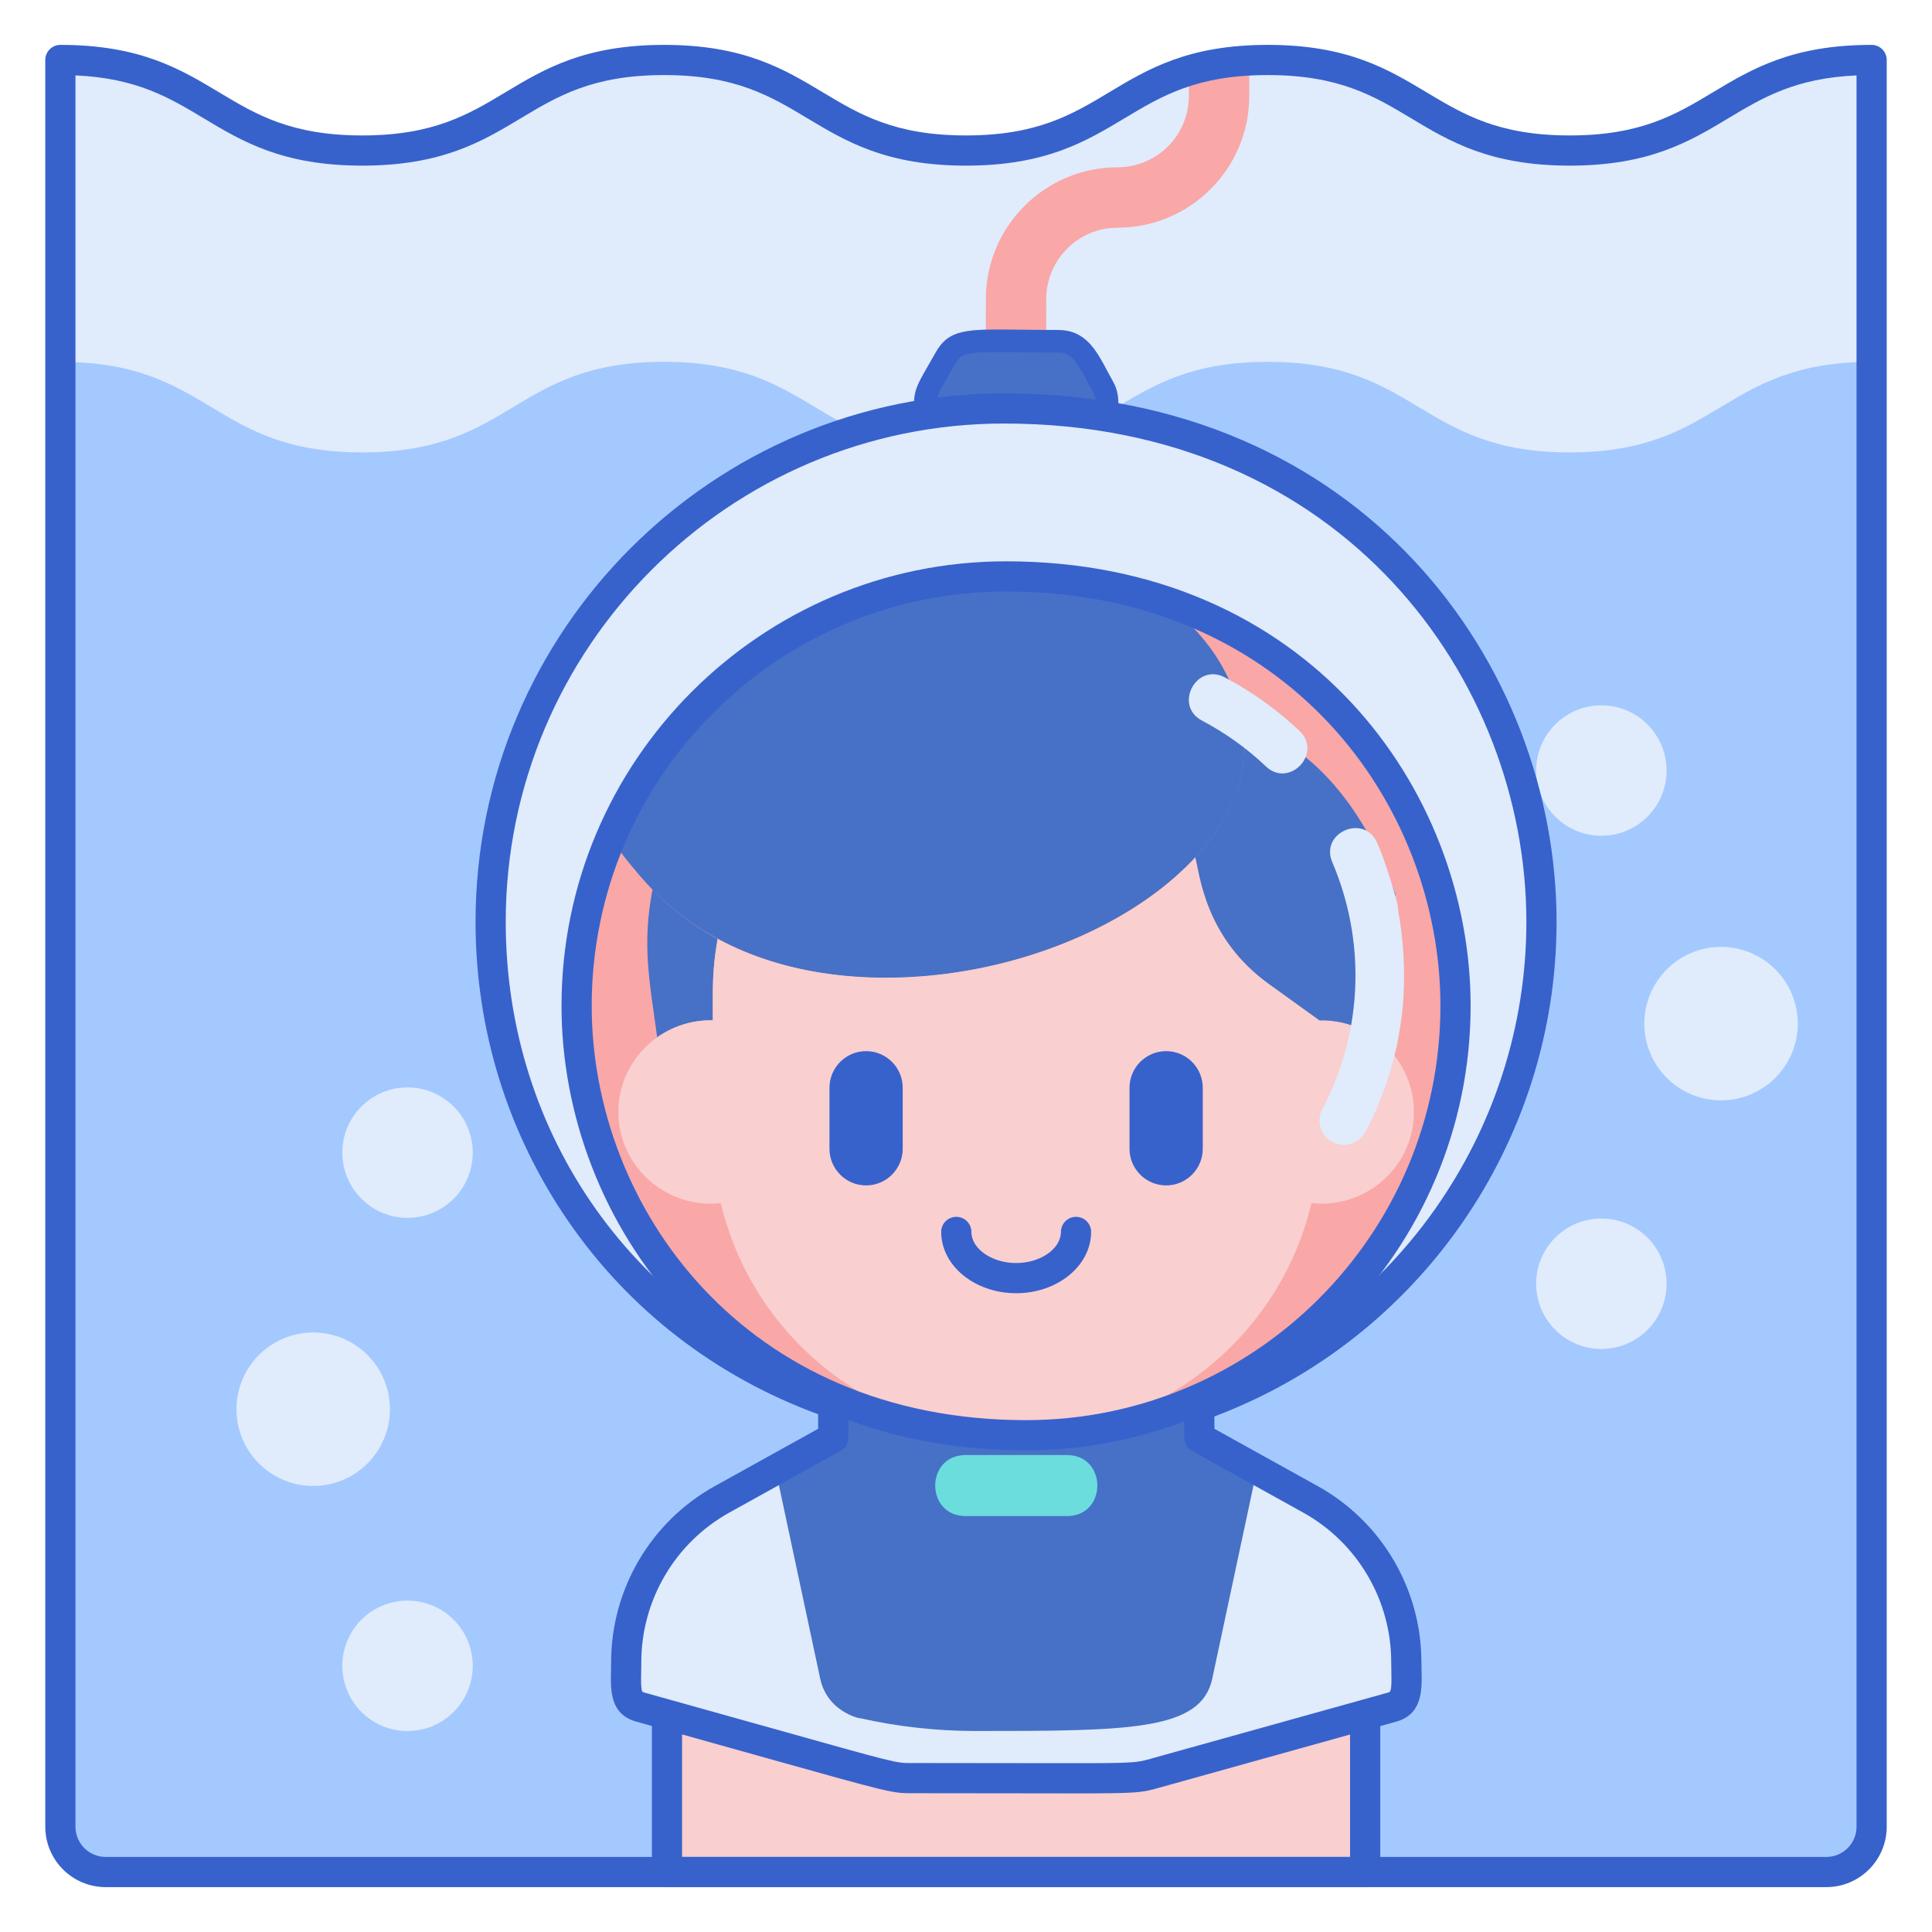 <svg id="Layer_1" enable-background="new 0 0 256 256" height="512" viewBox="0 0 256 256" width="512" xmlns="http://www.w3.org/2000/svg"><g><g><g><path d="m207.996 19.947c-20.002 0-20.002-12-40.004-12-19.999 0-19.999 12-39.998 12-20 0-20-12-40-12-19.999 0-19.999 12-39.998 12s-19.999-12-39.997-12v234.106c0 3.314 2.686 6 6 6h228c3.314 0 6-2.686 6-6v-160.106-30.447-43.553c-20.001 0-20.001 12-40.003 12z" fill="#e0ebfc"/></g></g><g><g><path d="m207.996 59.947c-20.002 0-20.002-12-40.004-12-19.999 0-19.999 12-39.998 12-20 0-20-12-40-12-19.999 0-19.999 12-39.998 12s-19.999-12-39.997-12c.001 18.426.001 22.539.001 43.553v130.553 20c0 3.314 2.686 6 6 6h228c3.314 0 6-2.686 6-6v-20c0-11.74 0-168.468 0-174.106-20.002 0-20.002 12-40.004 12z" fill="#a4c9ff"/></g></g><g><g><path d="m159.915 194.373h-6.628v-8.744c-11.659 6.068-25.648 6.071-37.315-.011v8.755h-6.618c-11.584 0-20.975 9.392-20.975 20.976v32.704h92.512c0-7.144 0-26.474 0-32.704-.001-11.584-9.392-20.976-20.976-20.976z" fill="#f9cfcf"/></g></g><g><g><path d="m180.89 250.053h-92.512c-1.104 0-2-.896-2-2v-32.704c0-12.669 10.307-22.976 22.976-22.976h4.617v-6.755c0-.699.365-1.348.963-1.71.598-.363 1.339-.387 1.962-.063 11.102 5.786 24.361 5.792 35.467.01.62-.322 1.364-.299 1.961.064.598.362.963 1.011.963 1.71v6.744h4.628c12.669 0 22.976 10.307 22.976 22.976v32.704c-.001 1.104-.897 2-2.001 2zm-90.512-4h88.512v-30.704c0-10.463-8.513-18.976-18.976-18.976h-6.628c-1.104 0-2-.896-2-2v-5.588c-10.631 4.539-22.687 4.536-33.315-.009v5.597c0 1.104-.896 2-2 2h-6.617c-10.463 0-18.976 8.513-18.976 18.976z" fill="#3762cc"/></g></g><g><g><path d="m173.633 198.664-14.717-8.164h.001v-4.213c26.424-9.348 45.338-34.544 45.338-64.139 0-34.887-26.742-68.029-71.212-68.029-37.572 0-68.029 30.458-68.029 68.029 0 27.485 16.607 53.874 45.395 63.84v4.512l-14.717 8.164c-7.846 4.353-12.714 12.619-12.714 21.592 0 3.062-.436 5.299 1.868 5.941 34.394 9.588 32.944 9.413 36.094 9.413 29.642 0 28.988.219 32.017-.626l31.521-8.787c2.316-.645 1.868-2.913 1.868-5.941 0-8.973-4.867-17.24-12.713-21.592z" fill="#e0ebfc"/></g></g><g><g><path d="m158.917 190.5v-4.214c-15.406 5.45-33.173 5.011-48.509-.299v4.512l-7.638 4.237 5.909 27.685c1.037 4.858 6.159 5.448 5.171 5.225 5.053 1.142 10.217 1.719 15.397 1.719 20.525 0 29.915-.052 31.385-6.94l5.911-27.694z" fill="#4671c6"/></g></g><g><g><path d="m138.627 45.227-8-.008.006-5.615c.009-9.613 7.837-17.434 17.449-17.434 5.21 0 9.449-4.239 9.449-9.449v-4.721h8v4.721c0 9.621-7.828 17.449-17.449 17.449-5.205 0-9.444 4.235-9.449 9.441z" fill="#f9a7a7"/></g></g><g><g><path d="m135.965 190.177c-37.195 0-59.562-27.72-59.562-56.9 0-31.402 25.451-56.9 56.9-56.9 37.195 0 59.562 27.72 59.562 56.9 0 31.402-25.452 56.9-56.9 56.9z" fill="#f9a7a7"/></g></g><g><g><path d="m86.459 117.88c-1.398 7.389-.408 12.012.624 19.579 2.008-1.421 4.459-2.267 7.114-2.267.086 0 .169.011.254.013 0-4.141-.109-6.63.641-10.795-3.577-1.948-6.412-4.246-8.633-6.53z" fill="#4671c6"/></g></g><g><g><path d="m80.891 111.094c1.743 2.444 3.589 4.647 4.878 6.059h.001c25.884 28.166 88.592 3.518 77.983-24.808l.01.002c-1.538-4.478-4.185-8.003-7.351-10.788l.015.002c-.837-.722-1.71-1.389-2.597-2.031-6.209-2.02-13.064-3.153-20.529-3.153-23.567 0-43.767 14.322-52.41 34.717z" fill="#4671c6"/></g></g><g><g><path d="m133.042 54.118c4.77 0 9.322.402 13.672 1.126.012-2.44-.021-3.031-.574-4.02-1.911-3.416-2.767-6.002-5.953-6.002-11.307 0-13.291-.672-14.934 2.265-2.546 4.55-2.706 4.187-2.677 7.433 3.412-.526 6.907-.802 10.466-.802z" fill="#4671c6"/></g></g><g><g><path d="m146.715 56.744c-.082 0-.164-.007-.246-.021-7.761-1.29-15.837-1.526-23.664-.32-.431.067-.868-.058-1.2-.34-.332-.281-.524-.694-.528-1.13-.026-3.023.155-3.441 1.813-6.323.295-.514.644-1.119 1.056-1.854 1.783-3.188 4.112-3.156 11.022-3.073 1.475.019 3.197.04 5.22.04 3.634 0 5.034 2.622 6.518 5.397.233.438.479.896.744 1.372.746 1.331.778 2.203.766 4.759-.002.44-.197.856-.533 1.14-.274.23-.617.353-.968.353zm-13.673-4.126c4.065 0 8.147.293 12.157.873-.035-.867-.133-1.116-.367-1.533-.276-.494-.53-.97-.773-1.424-1.538-2.881-2.178-3.812-3.871-3.812-2.036 0-3.771-.021-5.258-.04-6.895-.083-7.522.028-8.366 1.538-.419.748-.773 1.364-1.073 1.886-.956 1.66-1.274 2.215-1.375 3.082 2.957-.378 5.952-.57 8.926-.57z" fill="#3762cc"/></g></g><g><g><path d="m174.839 135.206-6.721-4.839c-8.521-6.134-9.139-14.661-9.735-16.766-13.87 15.017-44.273 21.163-63.294 10.807-.746 4.147-.638 6.678-.638 10.797-.085-.001-.168-.013-.254-.013-6.772 0-12.263 5.441-12.263 12.152 0 7.176 6.265 12.853 13.578 12.08 4.148 17.622 20.087 30.752 39.132 30.752s34.985-13.131 39.132-30.752c.433.046.871.072 1.316.072 6.772 0 12.263-5.441 12.263-12.152.001-6.912-5.786-12.317-12.516-12.138z" fill="#f9cfcf"/></g></g><g><g><path d="m180.862 116.876 4.096 1.777c-5.849-16.458-15.264-20.463-15.264-20.463l.002.004c-1.747-.912-3.361-1.173-4.838-1.048.543 5.914-1.963 11.569-6.475 16.455.597 2.105 1.215 10.631 9.735 16.766l6.721 4.839c2.039-.054 3.988.411 5.72 1.269.935-6.807 1.967-11.881.3-19.602z" fill="#4671c6"/></g></g><g><g><path d="m114.762 157.073c-2.676 0-4.852-2.176-4.852-4.852v-8.087c0-2.675 2.177-4.852 4.852-4.852s4.852 2.177 4.852 4.852v8.087c0 2.676-2.177 4.852-4.852 4.852z" fill="#3762cc"/></g></g><g><g><path d="m154.519 157.073c-2.676 0-4.852-2.176-4.852-4.852v-8.087c0-2.675 2.177-4.852 4.852-4.852s4.852 2.177 4.852 4.852v8.087c0 2.676-2.177 4.852-4.852 4.852z" fill="#3762cc"/></g></g><g><g><path d="m134.646 171.359c-5.477 0-9.933-3.644-9.933-8.123 0-1.104.896-2 2-2s2 .896 2 2c0 2.235 2.717 4.123 5.933 4.123 3.215 0 5.932-1.888 5.932-4.123 0-1.104.896-2 2-2s2 .896 2 2c-.001 4.48-4.456 8.123-9.932 8.123z" fill="#3762cc"/></g></g><g><g><path d="m162.29 89.756c3.625 1.911 6.958 4.299 9.905 7.097 3.1 2.946-1.353 7.646-4.46 4.696-2.516-2.39-5.364-4.431-8.464-6.064-3.784-1.994-.77-7.726 3.019-5.729z" fill="#e0ebfc"/></g></g><g><g><path d="m180.941 149.968c1.824-3.46 3.175-7.131 4.034-10.916l.006.002c.284-1.158.649-3.602.812-4.789l-.013-.004c.572-5.02.15-10.072-.513-13.611l.004.001c.067-1.095-1.828-6.541-2.207-7.573l-.001.001c-.164-.407-.351-.856-.575-1.381-1.679-3.936-7.635-1.401-5.958 2.539 4.315 10.102 4.287 22.077-1.318 32.712-.834 1.582-.227 3.54 1.355 4.374s3.54.227 4.374-1.355z" fill="#e0ebfc"/></g></g><g><g><circle cx="212.19" cy="170.102" fill="#e0ebfc" r="8.642"/></g></g><g><g><circle cx="228.048" cy="135.634" fill="#e0ebfc" r="10.167"/></g></g><g><g><circle cx="212.19" cy="102.102" fill="#e0ebfc" r="8.642"/></g></g><g><g><circle cx="54" cy="152.73" fill="#e0ebfc" r="8.642"/></g></g><g><g><circle cx="41.5" cy="186.73" fill="#e0ebfc" r="10.167"/></g></g><g><g><circle cx="54" cy="220.73" fill="#e0ebfc" r="8.642"/></g></g><g><g><path d="m141.367 200.89h-13.41c-5.379 0-5.387-8.089 0-8.089h13.41c5.379 0 5.387 8.089 0 8.089z" fill="#6bdddd"/></g></g><g><g><path d="m135.965 192.177c-39.986 0-61.562-30.347-61.562-58.899 0-32.478 26.423-58.9 58.9-58.9 39.986 0 61.562 30.347 61.562 58.9 0 32.477-26.423 58.899-58.9 58.899zm-2.662-113.8c-30.272 0-54.9 24.628-54.9 54.9 0 26.614 20.174 54.899 57.562 54.899 30.272 0 54.9-24.628 54.9-54.899 0-26.614-20.174-54.9-57.562-54.9z" fill="#3762cc"/></g></g><g><g><path d="m142.01 237.635c-1.755 0-3.843-.004-6.343-.009-3.827-.008-8.638-.017-14.728-.017h-.165c-2.586-.02-2.594.004-19.34-4.694-4.408-1.237-9.997-2.805-17.126-4.792-3.469-.966-3.401-4.115-3.348-6.646.008-.39.017-.798.017-1.222 0-9.695 5.267-18.64 13.744-23.341l13.687-7.593v-1.925c-13.612-5.013-25.049-13.851-33.142-25.628-8.017-11.666-12.254-25.367-12.254-39.622 0-38.614 31.415-70.029 70.029-70.029 47.554 0 73.213 36.081 73.213 70.029 0 29.142-18.16 55.299-45.338 65.538v1.637l13.687 7.593h-.001c8.478 4.702 13.743 13.646 13.743 23.341 0 .426.01.836.019 1.228.053 2.393.127 5.671-3.35 6.64l-31.521 8.787c-2.23.622-2.598.725-11.483.725zm-21.071-4.026c6.093 0 10.906.009 14.735.017 14.603.027 14.604.028 16.745-.569l31.521-8.787c.321-.089.481-.134.425-2.697-.01-.42-.02-.859-.02-1.316 0-8.242-4.477-15.846-11.683-19.843l-14.717-8.164c-.636-.353-1.03-1.022-1.03-1.749l.001-4.213c0-.848.534-1.603 1.333-1.886 26.32-9.312 44.005-34.33 44.005-62.254 0-32.01-24.258-66.029-69.213-66.029-36.408 0-66.029 29.621-66.029 66.029 0 28.369 17.291 52.687 44.05 61.951.806.278 1.346 1.037 1.346 1.89v4.512c0 .727-.395 1.396-1.03 1.749l-14.717 8.164c-7.207 3.997-11.684 11.6-11.684 19.843 0 .454-.009.89-.018 1.307-.019.879-.05 2.35.174 2.604 0 0 .056.05.248.104 7.133 1.988 12.724 3.557 17.134 4.794 16.206 4.548 16.232 4.563 18.255 4.546h.169z" fill="#3762cc"/></g></g><g><g><path d="m242 250.053h-228c-4.411 0-8-3.589-8-8v-234.106c0-1.104.896-2 2-2 10.553 0 15.878 3.195 21.027 6.285 4.897 2.938 9.524 5.715 18.97 5.715s14.072-2.776 18.97-5.715c5.149-3.09 10.475-6.285 21.027-6.285 10.554 0 15.879 3.195 21.029 6.285 4.898 2.938 9.524 5.715 18.971 5.715 9.445 0 14.072-2.776 18.97-5.715 5.149-3.09 10.475-6.285 21.028-6.285 10.555 0 15.881 3.195 21.031 6.285 4.898 2.938 9.525 5.715 18.973 5.715s14.074-2.776 18.973-5.715c5.15-3.09 10.477-6.285 21.031-6.285 1.104 0 2 .896 2 2v234.105c0 4.412-3.589 8.001-8 8.001zm-232-240.062v232.062c0 2.206 1.794 4 4 4h228c2.206 0 4-1.794 4-4v-232.062c-8.126.363-12.433 2.947-16.973 5.671-5.15 3.09-10.477 6.285-21.031 6.285s-15.881-3.195-21.031-6.285c-4.898-2.938-9.525-5.715-18.973-5.715-9.445 0-14.072 2.776-18.97 5.715-5.149 3.09-10.475 6.285-21.028 6.285s-15.879-3.195-21.029-6.285c-4.898-2.938-9.524-5.715-18.971-5.715-9.445 0-14.071 2.776-18.969 5.715-5.149 3.09-10.475 6.285-21.028 6.285s-15.879-3.195-21.028-6.285c-4.539-2.724-8.845-5.308-16.969-5.671z" fill="#3762cc"/></g></g></g></svg>